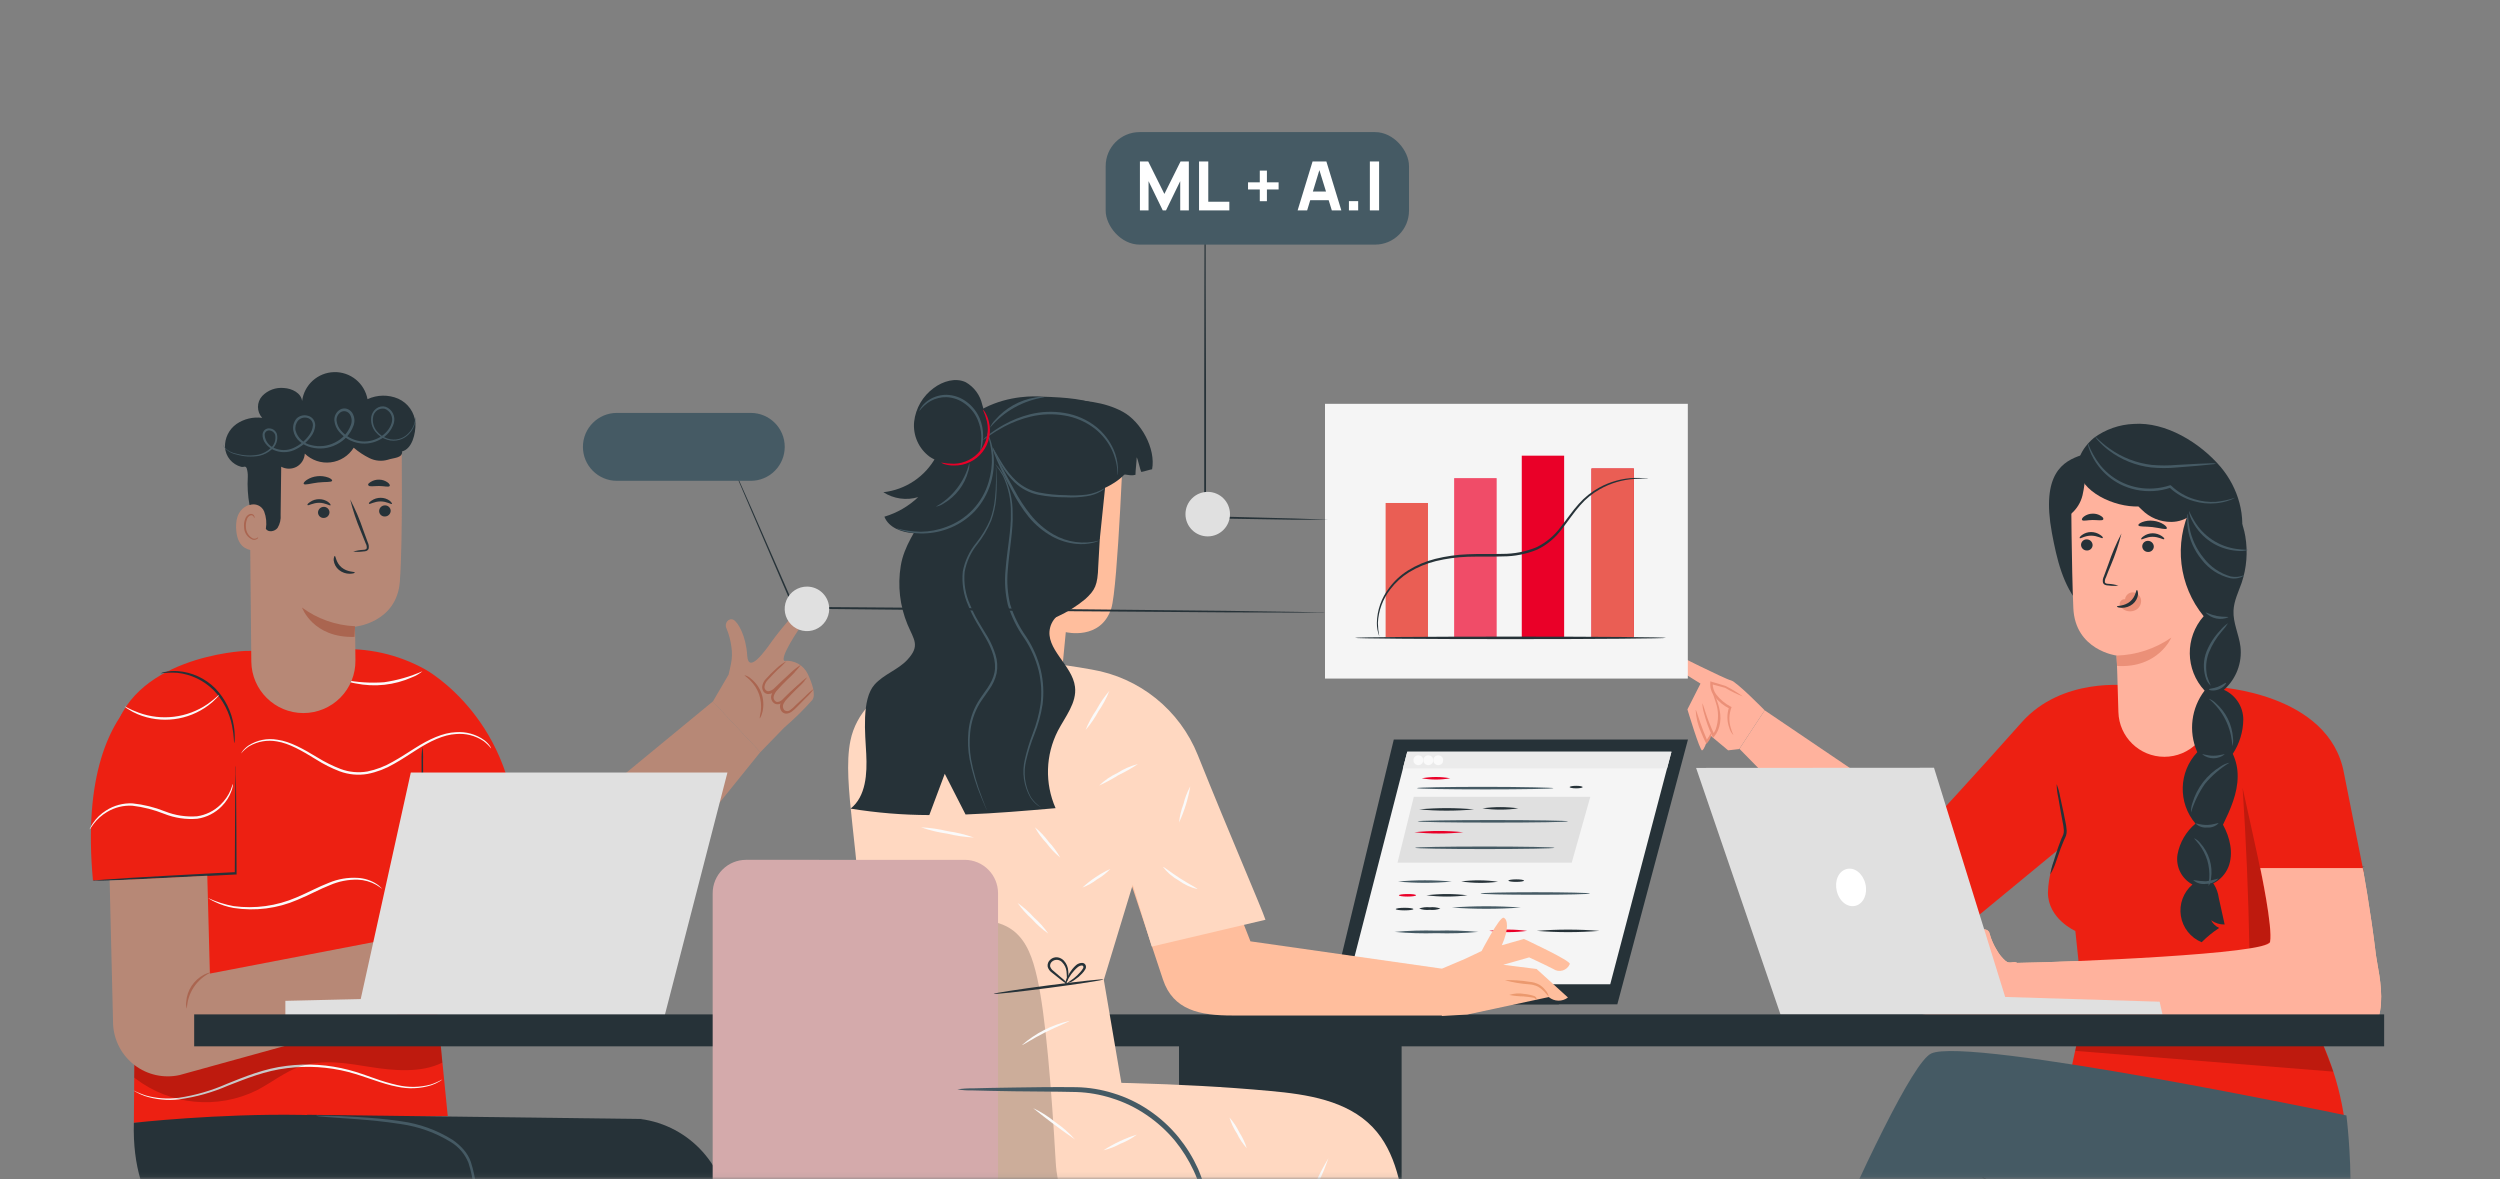 <svg xmlns="http://www.w3.org/2000/svg" xmlns:xlink="http://www.w3.org/1999/xlink" width="511" height="241" viewBox="0 0 511 241">
    <rect x="0" y="0" width="511" height="241" fill="#808080" stroke="none"/>
    <defs>
        <path id="l4yeduu2xa" d="M0 0.913H510V240.913H0z"/>
    </defs>
    <g fill="none" fill-rule="evenodd">
        <g>
            <g transform="translate(-629 -1271) translate(629.654 1271)">
                <mask id="fho80aigob" fill="#fff">
                    <use xlink:href="#l4yeduu2xa"/>
                </mask>
                <g mask="url(#fho80aigob)">
                    <g>
                        <g fill-rule="nonzero">
                            <path fill="#B78876" d="M153.26 72.75l-4.85 5-9.71-10.34 3.23-5.53c.17-.71.35-1.5.52-2.39.195-1.05.215-2.124.06-3.18-.161-1.316-.498-2.604-1-3.83-.56-1.07.44-2.28 1.41-1.79.97.49 2.59 3.4 2.81 7.31.22 3.91 3.74-1.07 5-2.86 1.26-1.79 5.61-7.13 6.47-7.15 1.26 0 1.53 1.34.18 3.1s-5 7.32-4.06 8c2.012-.217 3.94.867 4.8 2.7.83 1.76 1.74 4.25.88 5.33-1.789 2-3.706 3.88-5.74 5.63z" transform="translate(-78.654 26) translate(85 50)"/>
                            <path fill="#B78876" d="M138.7 67.38L103.83 96.09 117.83 115.65 148.41 77.73z" transform="translate(-78.654 26) translate(85 50)"/>
                            <path fill="#AA6550" d="M156.69 59.9c-.508.705-1.088 1.355-1.73 1.94l-2 2-1.18 1.16c-.436.517-1.065.831-1.74.87-.404-.007-.778-.212-1-.55-.187-.298-.275-.649-.25-1 .088-.613.376-1.179.82-1.61.628-.704 1.296-1.372 2-2 .628-.612 1.339-1.133 2.11-1.55-.583.643-1.204 1.25-1.86 1.82-.57.56-1.23 1.25-1.92 2-.357.358-.592.82-.67 1.32-.072.477.254.923.73 1 .528-.06 1.013-.317 1.36-.72l1.2-1.15 2.07-1.93c.629-.604 1.319-1.14 2.06-1.6z" transform="translate(-78.654 26) translate(85 50)"/>
                            <path fill="#AA6550" d="M158 62.42c-.485.687-1.045 1.317-1.67 1.88l-1.91 1.94c-.37.36-.72.74-1.17 1.13-.238.199-.504.36-.79.48-.336.14-.714.14-1.05 0-.638-.337-.948-1.079-.74-1.77.173-.554.487-1.053.91-1.45.63-.671 1.297-1.306 2-1.9.593-.588 1.267-1.09 2-1.49-.556.624-1.15 1.211-1.78 1.76-.55.54-1.2 1.19-1.87 2-.352.35-.615.779-.77 1.25-.142.45.05.937.46 1.17.4.19.91-.08 1.31-.41.4-.33.78-.73 1.15-1.08l2-1.85c.579-.62 1.222-1.177 1.92-1.66z" transform="translate(-78.654 26) translate(85 50)"/>
                            <path fill="#AA6550" d="M159.34 64.81c-.463.66-.996 1.266-1.59 1.81l-1.83 1.86c-.363.387-.761.738-1.19 1.05-.257.182-.557.295-.87.33-.369.039-.736-.09-1-.35-.45-.496-.56-1.212-.28-1.82.249-.495.588-.94 1-1.31.599-.638 1.233-1.243 1.9-1.81.593-.57 1.267-1.048 2-1.42-.53.603-1.1 1.168-1.71 1.69-.53.51-1.15 1.14-1.8 1.87-.343.34-.627.736-.84 1.17-.194.419-.123.912.18 1.26.348.289.852.289 1.2 0 .407-.294.782-.629 1.12-1l1.91-1.77c.542-.583 1.146-1.106 1.8-1.56zM148.27 70.84c.044-.492.124-.98.24-1.46.145-1.162.025-2.341-.35-3.45-.395-1.104-1.039-2.103-1.88-2.92-.65-.63-1.14-.93-1.1-1 .504.118.967.37 1.34.73.978.78 1.716 1.82 2.13 3 .415 1.186.491 2.463.22 3.69-.22.94-.54 1.44-.6 1.41z" transform="translate(-78.654 26) translate(85 50)"/>
                            <path fill="#ED2012" d="M79.32 99.87l5.2 52.24-64.16 1.39.35-42.05-4.64-36.26c3-17 26.82-18.13 26.82-18.13l18.67-.3c6.386-.46 12.767.955 18.36 4.07 0 0 19 10.32 18.77 36.52" transform="translate(-78.654 26) translate(85 50)"/>
                            <path fill="#ED2012" d="M21 66.36c-5.6 5.35-11 16.09-9 37.61l29.84-1.23L41 73.3c-.086-2.98-1.498-5.767-3.85-7.6-4.817-3.77-11.657-3.491-16.15.66z" transform="translate(-78.654 26) translate(85 50)"/>
                            <path fill="#FAFAFA" d="M83.4 144.63c-.16.154-.338.288-.53.4-.549.333-1.132.604-1.74.81-2.27.7-4.683.793-7 .27-2.94-.53-6.2-2-9.94-3-4.08-1.047-8.321-1.312-12.5-.78-4.47.52-8.45 2.17-12.09 3.58-3.188 1.39-6.554 2.332-10 2.8-2.355.279-4.743.047-7-.68-.6-.215-1.182-.48-1.74-.79-.201-.096-.39-.217-.56-.36 0 0 .8.45 2.37 1 2.227.64 4.563.814 6.86.51 3.407-.509 6.73-1.474 9.88-2.87 3.61-1.44 7.65-3.13 12.19-3.66 4.244-.537 8.552-.255 12.69.83 1.91.5 3.65 1.16 5.29 1.73 1.503.55 3.04 1.004 4.6 1.36 2.256.538 4.61.504 6.85-.1.822-.273 1.615-.625 2.37-1.05z" transform="translate(-78.654 26) translate(85 50)"/>
                            <g fill="#000" opacity=".2">
                                <path d="M.43 10.26l.26.2c7.148 5.437 16.756 6.362 24.81 2.39 3-1.55 5.69-3.77 8.9-4.87 4.55-1.55 9.53-.65 14.28.11S59.1 9.36 63.4 7.2L62.84.61.59 2.23" transform="translate(-78.654 26) translate(85 50) translate(20 134)"/>
                            </g>
                            <path fill="#263238" d="M123.93 152.72l-68.17-.86L70 183.91l39.1.3c2.633.019 4.788 2.1 4.9 4.73l4.2 98 26.37-2-2.67-112.22c-.254-10.19-7.892-18.678-18-20h.03z" transform="translate(-78.654 26) translate(85 50)"/>
                            <path fill="#263238" d="M59.15 186.53l2.9 101.25 32.7-2.33s-1.81-95.5-4.25-121.72c-1.68-17.94-70.14-10.23-70.14-10.23-1 35.73 38.79 33 38.79 33" transform="translate(-78.654 26) translate(85 50)"/>
                            <path fill="#455A64" d="M57.57 152.05c.192-.026.388-.026.58 0h1.67c1.45 0 3.54.11 6.13.26 2.59.15 5.67.37 9.07.88 3.735.506 7.318 1.805 10.51 3.81.833.567 1.589 1.24 2.25 2 .647.738 1.146 1.593 1.47 2.52.55 1.726.916 3.506 1.09 5.31.282 3.028.405 6.069.37 9.11v7.8c.022.193.022.387 0 .58-.055-.189-.085-.384-.09-.58 0-.38-.08-.94-.11-1.66-.08-1.45-.13-3.55-.18-6.14-.05-2.59-.1-5.67-.49-9.05-.18-1.762-.543-3.502-1.08-5.19-.694-1.751-1.936-3.232-3.54-4.22-3.132-1.939-6.633-3.205-10.28-3.72-3.37-.53-6.44-.8-9-1l-6.11-.43-1.67-.14c-.2-.031-.397-.078-.59-.14z" transform="translate(-78.654 26) translate(85 50)"/>
                            <path fill="#263238" d="M11.94 104c.173.022.347.022.52 0h1.49l5.48-.2c4.63-.2 11-.5 18.07-.86l3.62-.19h.24v-.24c0-6.18-.07-11.64-.09-15.65 0-1.91-.05-3.47-.07-4.63v-1.25c.017-.146.017-.294 0-.44-.044.142-.061.291-.05.44v1.25c0 1.16-.05 2.72-.08 4.63 0 4-.05 9.47-.08 15.65l.23-.25-3.61.18c-7.06.37-13.44.73-18.07 1l-5.47.37-1.48.12c-.22-.019-.44.005-.65.07zM25.79 61.64c1.154-.148 2.32-.185 3.48-.11 2.79.307 5.394 1.555 7.38 3.54 1.942 2.028 3.258 4.573 3.79 7.33.43 2.12.34 3.48.44 3.48.08-.31.114-.63.1-.95.02-.867-.043-1.735-.19-2.59-.447-2.871-1.766-5.535-3.78-7.63-2.06-2.07-4.798-3.327-7.71-3.54-.87-.06-1.746 0-2.6.18-.318.04-.627.139-.91.29zM79.35 76.69c-.15.932-.21 1.876-.18 2.82v6.89c0 2.69.11 4.85.15 6.74V92.75c0-1.89.09-4.2.15-6.75s0-4.89 0-6.59c.043-.908.002-1.819-.12-2.72z" transform="translate(-78.654 26) translate(85 50)"/>
                            <path fill="#B78876" d="M15.41 104l.71 29.42c.177 3.276 1.783 6.31 4.393 8.299 2.61 1.988 5.961 2.73 9.167 2.031l44.47-12.3L77.49 115l-41.59 8-.53-20-19.96 1z" transform="translate(-78.654 26) translate(85 50)"/>
                            <path fill="#AA6550" d="M31.2 130.17c-.175-.448-.224-.936-.14-1.41.084-1.156.462-2.272 1.1-3.24.64-.967 1.514-1.758 2.54-2.3.79-.4 1.33-.48 1.35-.42-2.863 1.361-4.732 4.202-4.85 7.37z" transform="translate(-78.654 26) translate(85 50)"/>
                            <path fill="#FAFAFA" d="M40.6 84.25v.35c-.062.34-.15.673-.26 1-.421 1.199-1.104 2.289-2 3.19-1.342 1.377-3.098 2.276-5 2.56-2.304.2-4.622-.143-6.77-1-2.084-.837-4.27-1.395-6.5-1.66-1.82-.109-3.63.338-5.19 1.28-1.061.626-1.992 1.451-2.74 2.43-.53.7-.75 1.14-.79 1.11-.04-.03 0-.12.12-.33.143-.315.313-.616.51-.9.707-1.056 1.63-1.95 2.71-2.62 1.605-1.034 3.493-1.541 5.4-1.45 2.278.237 4.513.79 6.64 1.64 2.077.822 4.312 1.164 6.54 1 1.8-.262 3.473-1.084 4.78-2.35.891-.85 1.602-1.87 2.09-3 .31-.78.41-1.26.46-1.25zM37.81 66c-.136.247-.311.47-.52.66-.52.56-1.092 1.07-1.71 1.52-4.146 3.105-9.622 3.796-14.41 1.82-.698-.29-1.368-.645-2-1.06-.25-.132-.474-.308-.66-.52.05-.08 1 .59 2.82 1.24 4.694 1.73 9.935 1.086 14.07-1.73 1.54-1.08 2.34-1.93 2.41-1.93zM93.4 77c-.456-.575-.984-1.09-1.57-1.53-1.666-1.113-3.665-1.618-5.66-1.43-2.53.14-5.32 1.48-8.14 3.3-1.42.89-2.89 1.9-4.51 2.8-1.666.979-3.485 1.672-5.38 2.05-1.924.332-3.902.145-5.73-.54-1.666-.64-3.263-1.444-4.77-2.4-2.87-1.77-5.53-3.31-8-3.7-1.968-.37-4.004-.015-5.73 1-.611.405-1.16.897-1.63 1.46 0 0 .08-.18.3-.49.347-.44.758-.824 1.22-1.14 1.748-1.123 3.855-1.544 5.9-1.18 2.61.35 5.35 1.91 8.22 3.65 1.492.92 3.065 1.7 4.7 2.33 1.75.652 3.64.828 5.48.51 1.834-.378 3.594-1.053 5.21-2 1.6-.88 3.06-1.88 4.51-2.77 2.85-1.81 5.73-3.16 8.37-3.26 2.065-.159 4.12.419 5.8 1.63.444.34.835.745 1.16 1.2.108.157.192.329.25.51zM79.35 61.2c-.629.52-1.338.936-2.1 1.23-3.63 1.62-7.676 2.06-11.57 1.26-.808-.125-1.592-.378-2.32-.75 2.68.54 5.423.712 8.15.51 2.703-.393 5.34-1.15 7.84-2.25zM71.11 105.7s-.4-.35-1.2-.83c-1.15-.649-2.44-1.012-3.76-1.06-1.958-.053-3.905.326-5.7 1.11-2.07.8-4.21 2-6.63 3-4.11 1.784-8.643 2.363-13.07 1.67-1.331-.238-2.624-.658-3.84-1.25-.344-.155-.679-.332-1-.53-.21-.13-.32-.2-.31-.22 1.649.757 3.385 1.304 5.17 1.63 4.356.577 8.786-.038 12.82-1.78 2.37-1 4.53-2.19 6.65-3 1.864-.78 3.883-1.122 5.9-1 1.375.076 2.705.51 3.86 1.26.308.202.593.436.85.7.15.18.27.29.26.3z" transform="translate(-78.654 26) translate(85 50)"/>
                            <path fill="#B78876" d="M55 69.75c2.843.003 5.569-1.132 7.57-3.152 2-2.02 3.11-4.755 3.08-7.598 0-3.7-.1-6.9-.1-6.9s8.55-.79 9.18-9.25c.63-8.46.36-28 .36-28-9.547-4.814-20.951-4.087-29.81 1.9l-1.31.89.4 41.6c.076 5.82 4.81 10.5 10.63 10.51z" transform="translate(-78.654 26) translate(85 50)"/>
                            <path fill="#AA6550" d="M65.57 52c-3.913-.165-7.688-1.495-10.84-3.82 0 0 2.23 6.26 10.73 6l.11-2.18z" transform="translate(-78.654 26) translate(85 50)"/>
                            <path fill="#B78876" d="M46.15 27c-.15-.05-5.35-.73-4.86 5.41.49 6.14 6.53 3.62 6.53 3.44 0-.18-1.67-8.85-1.67-8.85z" transform="translate(-78.654 26) translate(85 50)"/>
                            <path fill="#AA6550" d="M45.76 33.8s-.1.09-.27.19c-.248.125-.533.153-.8.08-.849-.45-1.391-1.32-1.42-2.28-.055-.527.006-1.06.18-1.56.086-.398.363-.727.74-.88.246-.092.523.01.65.24.1.16.07.29.1.3.03.01.13-.12.06-.37-.05-.145-.144-.271-.27-.36-.181-.114-.4-.153-.61-.11-.478.147-.853.522-1 1-.22.552-.3 1.15-.23 1.74.019 1.125.72 2.126 1.77 2.53.353.085.724-.004 1-.24.1-.08.12-.27.1-.28z" transform="translate(-78.654 26) translate(85 50)"/>
                            <path fill="#263238" d="M75.15 16.28c2.09-.51 2.84-3.64 2.77-5.79-.174-2.187-1.528-4.104-3.53-5-2.01-.858-4.289-.821-6.27.1-.61-3.276-3.512-5.622-6.843-5.53-3.331.093-6.1 2.595-6.527 5.9-.2-1.63-2.05-2.55-3.7-2.65-1.66-.172-3.307.433-4.46 1.64-1.147 1.265-1.147 3.195 0 4.46-1.849-.244-3.722.205-5.26 1.26-1.53 1.088-2.41 2.873-2.34 4.75.125 1.908 1.46 3.52 3.31 4 .62.13.78-.29 1.11.25.18.572.262 1.17.24 1.77-.118 1.94 0 3.888.35 5.8 1.192-.445 2.522.14 3 1.32.424 1.13.542 2.35.34 3.54.52.79 1.83.55 2.4-.2.488-.811.705-1.757.62-2.7l.12-9.8c.987.53 2.173.53 3.16 0 .973-.553 1.599-1.562 1.66-2.68 1.402 1.365 3.347 2.021 5.29 1.786 1.942-.235 3.674-1.336 4.71-2.996.979.844 2.06 1.56 3.22 2.13 1.167.579 2.51.697 3.76.33 1.22-.42 2.94-.32 2.92-1.62M72.86 28.37c.006.646-.505 1.178-1.15 1.2-.305.025-.607-.075-.836-.277-.23-.201-.369-.488-.384-.793-.006-.642.498-1.173 1.14-1.2.305-.022.607.079.837.28.231.2.373.485.393.79zM73.12 27c-.15.15-1.05-.51-2.33-.51s-2.21.64-2.35.49c-.14-.15.08-.35.49-.65.552-.383 1.208-.586 1.88-.58.665-.005 1.314.205 1.85.6.4.34.53.65.46.65zM60.35 28.67c.006.646-.505 1.178-1.15 1.2-.301.02-.598-.083-.824-.284-.225-.201-.36-.484-.376-.786-.011-.644.496-1.178 1.14-1.2.626-.029 1.162.445 1.21 1.07z" transform="translate(-78.654 26) translate(85 50)"/>
                            <path fill="#263238" d="M60.56 27.28c-.15.15-1.05-.51-2.33-.51s-2.21.64-2.35.48c-.14-.16.08-.34.49-.64.552-.383 1.208-.586 1.88-.58.665-.005 1.314.205 1.85.6.4.3.53.58.46.65zM65.19 36.75c.676-.208 1.374-.332 2.08-.37.33 0 .63-.1.69-.32.036-.348-.041-.699-.22-1-.3-.79-.63-1.62-1-2.49-.894-2.103-1.62-4.273-2.17-6.49 1.065 2.024 1.964 4.131 2.69 6.3.32.88.63 1.71.92 2.5.197.396.256.846.17 1.28-.097.234-.296.41-.54.48-.18.048-.364.074-.55.08-.686.095-1.381.105-2.07.03zM61.43 37.63c.21 0 .22 1.38 1.4 2.36s2.67.84 2.68 1c.01.16-.33.27-1 .29-.812.008-1.6-.268-2.23-.78-.608-.5-.996-1.217-1.08-2-.01-.5.14-.87.23-.87zM60.89 22.27c-.13.35-1.4.18-2.9.36s-2.71.59-2.91.28c-.09-.15.12-.47.61-.81.648-.424 1.39-.685 2.16-.76.764-.087 1.538.005 2.26.27.56.22.83.49.78.66zM72.65 23.34c-.23.29-1.11 0-2.17 0-1.06 0-1.95.19-2.16-.11-.21-.3.05-.44.44-.72.526-.331 1.14-.495 1.76-.47.623.009 1.228.212 1.73.58.37.28.5.58.4.72z" transform="translate(-78.654 26) translate(85 50)"/>
                            <path fill="#455A64" d="M38.48 14.5c.065.33.201.64.4.91.653.71 1.527 1.179 2.48 1.33 1.473.404 3.02.466 4.52.18.915-.217 1.757-.673 2.44-1.32.785-.676 1.138-1.727.92-2.74-.178-.493-.628-.837-1.15-.88-.248-.025-.495.053-.684.215-.19.163-.304.396-.316.645.06 1.233.845 2.313 2 2.75 1.224.536 2.616.536 3.84 0 1.304-.57 2.43-1.483 3.26-2.64.445-.578.712-1.273.77-2 .037-.696-.41-1.326-1.08-1.52-.688-.204-1.433-.007-1.93.51-.479.567-.677 1.32-.54 2.05.42 1.535 1.677 2.699 3.24 3 1.616.408 3.325.216 4.81-.54 1.497-.717 2.658-1.986 3.24-3.54.29-.713.227-1.52-.17-2.18-.367-.636-1.17-.87-1.82-.53-.625.38-.978 1.082-.91 1.81.09.745.407 1.443.91 2 .964 1.139 2.3 1.9 3.77 2.15 2.84.48 5.85-1.25 6.57-3.7.37-1.179-.232-2.444-1.38-2.9-.534-.117-1.094-.01-1.547.296-.453.306-.762.785-.853 1.324-.196 1.025.068 2.085.72 2.9.57.743 1.356 1.292 2.25 1.57 1.464.484 3.076.096 4.16-1 .705-.659 1.184-1.523 1.37-2.47.055-.331.092-.665.11-1 .056.331.056.669 0 1-.155.988-.625 1.9-1.34 2.6-.508.517-1.137.899-1.83 1.11-.83.26-1.72.26-2.55 0-.963-.288-1.814-.864-2.44-1.65-.72-.891-1.017-2.053-.81-3.18.137-.62.492-1.17 1-1.55.537-.42 1.244-.558 1.9-.37 1.365.512 2.1 1.994 1.68 3.39-.435 1.39-1.397 2.552-2.68 3.24-1.326.768-2.876 1.058-4.39.82-1.586-.26-3.028-1.076-4.07-2.3-.56-.639-.91-1.435-1-2.28-.088-.923.363-1.815 1.16-2.29.42-.247.925-.305 1.39-.16.451.148.839.444 1.1.84.495.788.584 1.765.24 2.63-.621 1.69-1.877 3.07-3.5 3.85-1.597.813-3.436 1.012-5.17.56-.851-.215-1.641-.622-2.31-1.19-.688-.572-1.152-1.37-1.31-2.25-.154-.884.096-1.79.68-2.47.634-.597 1.543-.8 2.37-.53.435.119.814.388 1.07.76.245.366.37.8.36 1.24-.069.812-.37 1.586-.87 2.23-.89 1.225-2.091 2.188-3.48 2.79-1.349.563-2.871.538-4.2-.07-.627-.294-1.176-.733-1.6-1.28-.434-.539-.651-1.22-.61-1.91.037-.357.209-.685.48-.92.282-.225.644-.322 1-.27.666.06 1.235.506 1.45 1.14.268 1.139-.117 2.333-1 3.1-.732.674-1.629 1.144-2.6 1.36-1.546.279-3.135.19-4.64-.26-.984-.185-1.875-.704-2.52-1.47-.148-.213-.25-.455-.3-.71-.032-.073-.053-.15-.06-.23z" transform="translate(-78.654 26) translate(85 50)"/>
                            <path fill="#E0E0E0" d="M51.33 131.44L128.9 131.44 141.69 81.9 76.97 81.9 66.73 128.21 51.33 128.57z" transform="translate(-78.654 26) translate(85 50)"/>
                        </g>
                        <g fill-rule="nonzero">
                            <path fill="#FFBE9D" d="M144.66 109.34c-1.17-9.67-2.72-17.91-2.72-17.91H121s2.6 12.26 2 15.11c-.5 2.47-41.11 4.12-51.69 4.28-.63-.47-1.55.32-2.36-.39-.725-.63-1.334-1.38-1.8-2.22-.633-1.02-1.121-2.125-1.45-3.28-.054-.457-.39-.83-.838-.934-.449-.103-.914.087-1.162.474-.42.91.06 3.93 2.07 6.84 2.01 2.91-3.26 1.4-5.19.89-1.93-.51-8-1.83-8.6-1.35-.92.71-.34 1.85 1.6 2.32 1.94.47 7.65 2.3 7.34 3.33-.31 1.03-10.1-1.75-10.1-1.75s-2-.94-2.4.24c-.72 2.13 9.9 4.28 10.91 4.46.71.13.41 1.26-.34 1.09-.75-.17-9.71-3-10.46-.83-.58 1.65 8.72 1.85 10.26 3.49 1.54 1.64-7-.88-7.53.72-.19.6 3.38.88 8.51 1.6 5.267.504 10.56.691 15.85.56 11.9.66 53.94 1.52 62.92.89 10.46-.74 6.52-14.31 6.12-17.63z" transform="translate(-78.654 26) translate(419 60)"/>
                            <path fill="#FFB29D" d="M19.7 59.19s-5.77-5.89-6.89-6.12C11.69 52.84.88 47.41.88 47.41c-.356.395-.525.924-.464 1.452.061.529.347 1.005.784 1.308 1.6 1.27 5.38 3.56 5.38 3.56L3.91 59s2.56 8.55 3 8.38c.44-.17.9-1.68.9-1.68L7 63l5.23 4.37 2.27-.26 5.2-7.92z" transform="translate(-78.654 26) translate(419 60)"/>
                            <path fill="#EB9078" d="M15.25 56.36c-1.26-.49-2.477-1.082-3.64-1.77l-2.85-.76.32-.22c-.045.866.225 1.718.76 2.4.791 1 1.782 1.825 2.91 2.42l.19.1-.07.19c-.467 1.286-.51 2.688-.12 4 .28 1 .59 1.49.54 1.52-.388-.4-.667-.892-.81-1.43-.513-1.363-.534-2.863-.06-4.24l.12.29c-1.22-.597-2.288-1.466-3.12-2.54-.611-.78-.91-1.76-.84-2.75v-.3l.29.08 2.83.85c1.237.628 2.424 1.35 3.55 2.16z" transform="translate(-78.654 26) translate(419 60)"/>
                            <path fill="#FFB29D" d="M5.59 59.09c.5 2.264 1.25 4.464 2.24 6.56.492-.609.835-1.325 1-2.09" transform="translate(-78.654 26) translate(419 60)"/>
                            <path fill="#EB9078" d="M8.85 63.56c.015.823-.285 1.621-.84 2.23l-.21.28-.17-.33c-.353-.685-.667-1.39-.94-2.11-.648-1.431-1.02-2.971-1.1-4.54.15 0 .66 2 1.58 4.35.3.78.6 1.5.87 2.11l-.38-.05c.45-.613.847-1.262 1.19-1.94z" transform="translate(-78.654 26) translate(419 60)"/>
                            <path fill="#EB9078" d="M9 55.16c.44.687.777 1.435 1 2.22.317.84.525 1.717.62 2.61.128 1.118-.03 2.25-.46 3.29-.192.442-.445.856-.75 1.23l-.26.3-.17-.36c-.708-1.506-1.27-3.077-1.68-4.69-.211-.646-.322-1.32-.33-2 .14 0 .77 2.91 2.47 6.44h-.43c.273-.334.498-.704.67-1.1.646-1.807.646-3.783 0-5.59-.28-.767-.506-1.552-.68-2.35z" transform="translate(-78.654 26) translate(419 60)"/>
                            <path fill="#FFB29D" d="M19.7 59.19L60.68 86.93 48.72 101.88 14.54 67.06z" transform="translate(-78.654 26) translate(419 60)"/>
                            <path fill="#263238" d="M142.4 91.1c-3.635.304-7.283.414-10.93.33-3.649.108-7.3.025-10.94-.25 7.283-.413 14.584-.44 21.87-.08z" transform="translate(-78.654 26) translate(419 60)"/>
                            <path fill="#ED2012" d="M142.11 92.16l-4-20.13c-3-16.47-26.05-17.61-26.05-17.61l-18.12-.29s-13.44-1.81-21.73 7.54c-8.58 9.68-19.12 21.11-19.12 21.11l8 20.25L80.16 87.3c-1.597 2.791-2.476 5.935-2.56 9.15 0 5.37 5.6 7.84 5.6 7.84l1.71 16.33L79.25 147l59.19-2.37c-.994-8.843-3.978-17.346-8.73-24.87l1.1-27.59 11.3-.01z" transform="translate(-78.654 26) translate(419 60)"/>
                            <path fill="#263238" d="M78.07 92.73c.156-.926.394-1.836.71-2.72.25-.83.56-1.82.94-2.91.19-.54.4-1.11.64-1.69.13-.32.3-.59.38-.85.089-.281.126-.576.11-.87-.05-.623-.143-1.24-.28-1.85-.12-.613-.23-1.203-.33-1.77-.19-1.08-.36-2.08-.52-3-.216-.918-.33-1.857-.34-2.8.342.878.59 1.79.74 2.72.2.91.41 1.91.65 3 .107.567.227 1.157.36 1.77.154.657.254 1.326.3 2 .017.359-.03.718-.14 1.06-.12.36-.29.63-.4.89-.25.57-.46 1.12-.67 1.66l-1 2.85c-.287.877-.673 1.72-1.15 2.51z" transform="translate(-78.654 26) translate(419 60)"/>
                            <g fill="#000" opacity=".2">
                                <path d="M.39.05c.74 11.23 1.17 21.57 1.39 32.81 1.5-.053 2.957-.51 4.22-1.32C6.58 26.74 3 12.15.39.05z" transform="translate(-78.654 26) translate(419 60) translate(117 75)"/>
                            </g>
                            <path fill="#455A64" d="M138.61 142s-77.38-16.21-84.88-12.66c-7.5 3.55-42 89-42 89l27.82 12 29.94-72.57s54.18 19.79 63.64 17.82c9.46-1.97 5.48-33.59 5.48-33.59z" transform="translate(-78.654 26) translate(419 60)"/>
                            <path fill="#455A64" d="M104 146.53c-1.19.39-45.95 18.79-49.11 24.71-3.16 5.92 4.6 104.14 4.6 104.14H85l-1.58-87.3 49.69-12.59L104 146.53z" transform="translate(-78.654 26) translate(419 60)"/>
                            <path fill="#263238" d="M133.35 175.69c-.246-.003-.49-.033-.73-.09l-2.08-.37c-1.81-.33-4.42-.85-7.63-1.53-6.43-1.36-15.27-3.41-24.91-6.17-4.82-1.4-9.37-2.85-13.48-4.26-4.11-1.41-7.77-2.82-10.79-4.12-1.52-.61-2.88-1.22-4.07-1.76-1.19-.54-2.21-1-3-1.43l-1.89-.95c-.228-.096-.443-.22-.64-.37.24.059.471.146.69.26l1.94.86c.83.38 1.86.83 3.06 1.33 1.2.5 2.56 1.09 4.09 1.68 3 1.24 6.72 2.56 10.81 4 4.09 1.44 8.66 2.82 13.47 4.21 9.62 2.76 18.44 4.87 24.84 6.33l7.58 1.71 2.06.47c.233.043.46.11.68.2z" transform="translate(-78.654 26) translate(419 60)"/>
                            <path fill="#000" d="M83.18 128.8L135.93 133.04 133.68 127.14 83.7 126.42z" opacity=".2" transform="translate(-78.654 26) translate(419 60)"/>
                            <path fill="#263238" d="M84.54 7c-3.87 1.25-8.36 3.82-6.13 15.93 1 5.33 2.22 10.76 5.79 14.83.46.699 1.234 1.125 2.07 1.14.577-.16 1.082-.513 1.43-1 4.06-4.42 7.52-9.65 8.62-15.55 1.1-5.9-.55-12.56-5.2-16.36" transform="translate(-78.654 26) translate(419 60)"/>
                            <path fill="#FFB29D" d="M92 59.54c-.13-5.57-.36-11.54-.36-11.54s-8.48-1.07-8.85-9.72c-.37-8.65-.45-23.81-.45-23.81L98.89 2.22l11.62 16 .29 41c.019 2.505-.963 4.914-2.728 6.692-1.765 1.778-4.167 2.778-6.672 2.778-5.095.002-9.264-4.056-9.4-9.15z" transform="translate(-78.654 26) translate(419 60)"/>
                            <path fill="#EB9078" d="M91.6 48c4.018-.108 7.918-1.387 11.22-3.68 0 0-2.64 6.3-11.08 5.8L91.6 48zM92.36 37.92c-.163-.327-.134-.716.074-1.016.208-.3.563-.462.926-.424.097-.816.798-1.426 1.62-1.41.816.063 1.489.666 1.64 1.47.118.804-.24 1.604-.92 2.05-.688.423-1.537.486-2.28.17-.596-.219-1.034-.735-1.15-1.36" transform="translate(-78.654 26) translate(419 60)"/>
                            <path fill="#263238" d="M84.36 25.33c-.006.644.506 1.174 1.15 1.19.305.025.607-.075.836-.277.23-.201.369-.488.384-.793 0-.64-.5-1.168-1.14-1.2-.307-.025-.612.076-.844.28-.231.203-.37.492-.386.8zM84.1 24c.15.16 1-.51 2.33-.51s2.21.65 2.35.49c.14-.16-.08-.35-.49-.65-.554-.378-1.21-.58-1.88-.58-.665 0-1.312.21-1.85.6-.4.29-.56.57-.46.65zM96.87 25.63c-.006.644.506 1.174 1.15 1.19.305.025.607-.075.836-.277.23-.201.369-.488.384-.793 0-.64-.5-1.168-1.14-1.2-.307-.022-.61.08-.84.283-.232.203-.372.49-.39.797zM96.66 24.23c.15.15 1.05-.51 2.32-.51 1.27 0 2.22.64 2.36.49.14-.15-.08-.35-.49-.65-.548-.365-1.192-.56-1.85-.56-.664.003-1.31.212-1.85.6-.43.28-.56.56-.49.63zM92 33.7c-.672-.21-1.367-.335-2.07-.37-.33 0-.64-.1-.69-.32-.036-.348.041-.699.22-1 .3-.79.62-1.62 1-2.48.893-2.106 1.619-4.28 2.17-6.5-1.064 2.028-1.963 4.138-2.69 6.31-.32.87-.63 1.7-.92 2.5-.205.393-.265.847-.17 1.28.097.232.297.406.54.47.179.052.364.08.55.08.682.102 1.375.112 2.06.03zM95.78 34.59c-.2 0-.21 1.37-1.39 2.36-1.18.99-2.67.83-2.68 1-.01.17.33.27 1 .29.812.008 1.6-.268 2.23-.78.608-.5.996-1.217 1.08-2-.02-.54-.14-.88-.24-.87zM96.09 21.38c.12.34 1.4.18 2.9.36s2.71.59 2.91.28c.08-.15-.13-.48-.61-.81-.649-.422-1.39-.683-2.16-.76-.767-.097-1.547-.005-2.27.27-.55.22-.86.49-.77.66zM84.57 20.29c.23.29 1.11 0 2.17 0 1.06 0 2 .19 2.16-.11.09-.15 0-.44-.45-.71-.518-.34-1.13-.509-1.75-.48-.623.009-1.228.212-1.73.58-.37.28-.5.58-.4.72z" transform="translate(-78.654 26) translate(419 60)"/>
                            <path fill="#263238" d="M102.79 20.68c1.534-.001 3.02-.53 4.21-1.5.77 2 .75 4.3 1.45 6.36.7 2.06 2.35 10.58 4.51 10.26 2-.3 3.38-8.89 3.89-10.82 1.39-5.36-.36-11.25-3.91-15.49-4.23-5-11.27-9.31-17.81-8.84C92.196.767 89.365 1.76 87 3.5c0 0-3.53 2.73-3.24 6.2.41 4.85 7.48 8 12.33 7.82l.7.67c1.584 1.603 3.747 2.5 6 2.49z" transform="translate(-78.654 26) translate(419 60)"/>
                            <path fill="#263238" d="M82.25 19.09c1.207-.991 2.057-2.35 2.42-3.87.347-1.513.534-3.058.56-4.61 0-.45-.05-1-.48-1.14-.43-.14-.77.32-1 .7-1.517 2.873-2.054 6.163-1.53 9.37.09-.09-.29.24-.2.15M113.57 55c2.5-2.215 3.763-5.511 3.38-8.83-.31-2.49-1.54-4.86-1.42-7.36.09-2 1-3.79 1.66-5.67 1.032-3.07 1.29-6.347.75-9.54-.43-2.52-1.45-5.09-3.53-6.58-2.08-1.49-5.35-1.45-6.88.59l-.74.23c-3.479 7.259-2.45 15.874 2.64 22.11-3.855 4.365-3.773 10.942.19 15.21-2.727 3.558-3.323 8.309-1.56 12.43l.07.15c-3.83 4.06-3.989 10.351-.37 14.6-1.925 1.618-3.226 3.856-3.68 6.33-.388 2.484.84 4.94 3.06 6.12-1.856 1.583-2.754 4.018-2.37 6.427.383 2.41 1.994 4.445 4.25 5.373 1.084-1.094 2.28-2.07 3.57-2.91-.702-.337-1.277-.891-1.64-1.58.804.584 1.777.89 2.77.87l-1.2-5.44c-.131-.994-.472-1.948-1-2.8-.041-.058-.088-.111-.14-.16 1.41-.71 2.516-1.907 3.11-3.37 1.08-2.79.33-6-1.11-8.63 1.52-3.13 3-6.42 3-9.9.016-1.586-.326-3.154-1-4.59 1.373-2.08 2.119-4.509 2.15-7-.008-2.63-1.558-5.01-3.96-6.08z" transform="translate(-78.654 26) translate(419 60)"/>
                            <path fill="#455A64" d="M112.47 82.28c-.605.621-1.457.937-2.32.86-.862.097-1.722-.192-2.35-.79.07-.14 1.06.3 2.34.27 1.28-.03 2.26-.48 2.33-.34zM114.72 69.89c-1.892 1.144-3.582 2.593-5 4.29-1.267 1.798-2.24 3.786-2.88 5.89-.025-.663.077-1.325.3-1.95.916-3.107 2.96-5.76 5.73-7.44.553-.392 1.184-.661 1.85-.79zM113.72 68.19c-1.335 1.072-3.235 1.072-4.57 0 .07-.14 1 .29 2.29.28 1.29-.01 2.21-.41 2.28-.28zM115.28 66.5c-.164-3.761-1.912-7.277-4.81-9.68.535.184 1.02.489 1.42.89 2.08 1.806 3.352 4.37 3.53 7.12.085.56.037 1.132-.14 1.67zM114 53.59c.12.07-.41.9-1.49 1.32-1.08.42-2 .18-2 0s.87-.15 1.81-.52c.94-.37 1.55-.9 1.68-.8zM110.89 54.17c-.548-.485-.932-1.128-1.1-1.84-.498-1.701-.417-3.52.23-5.17.656-1.61 1.613-3.079 2.82-4.33.45-.558.978-1.046 1.57-1.45-.37.607-.802 1.173-1.29 1.69-1.09 1.28-1.97 2.725-2.61 4.28-.605 1.55-.734 3.246-.37 4.87.21.664.461 1.316.75 1.95zM114.48 40.17c-1.6.681-3.454.303-4.66-.95.09-.12 1 .44 2.29.69 1.29.25 2.34.09 2.37.26zM118.48 26.42c-.747.212-1.53.266-2.3.16-3.824-.294-7.226-2.54-9-5.94-.408-.663-.667-1.407-.76-2.18.08 0 .36.81 1.08 2 1.875 3.164 5.102 5.289 8.75 5.76 1.35.19 2.23.11 2.23.2z" transform="translate(-78.654 26) translate(419 60)"/>
                            <path fill="#455A64" d="M117.71 31.56s-.19.23-.66.43c-.688.264-1.435.334-2.16.2-2.344-.552-4.423-1.903-5.88-3.82-1.515-1.844-2.497-4.068-2.84-6.43-.105-.708-.139-1.425-.1-2.14-.002-.265.038-.528.12-.78.1 0 0 1.12.34 2.86.439 2.26 1.432 4.377 2.89 6.16 1.39 1.823 3.329 3.151 5.53 3.79.926.19 1.888.097 2.76-.27zM115.86 15.73c-.31.2-.647.359-1 .47-.94.359-1.927.584-2.93.67-1.52.14-3.055-.01-4.52-.44-1.873-.509-3.591-1.474-5-2.81l.26.06c-1.14.391-2.327.624-3.53.69-2.35.14-4.696-.342-6.8-1.4-1.707-.876-3.2-2.119-4.37-3.64-.794-1.009-1.425-2.136-1.87-3.34-.123-.327-.226-.661-.31-1 0-.23-.07-.35 0-.36.608 1.604 1.454 3.108 2.51 4.46 2.634 3.253 6.684 5.024 10.86 4.75 1.154-.064 2.294-.282 3.39-.65h.15l.11.1c1.334 1.277 2.951 2.22 4.72 2.75 1.413.438 2.893.621 4.37.54 1.348-.131 2.677-.416 3.96-.85z" transform="translate(-78.654 26) translate(419 60)"/>
                            <path fill="#455A64" d="M112 8.76c-.324.103-.66.16-1 .17-.67.08-1.64.17-2.84.28l-4.21.34c-1.736.166-3.484.166-5.22 0-3.179-.365-6.2-1.585-8.74-3.53-.76-.582-1.466-1.232-2.11-1.94-.249-.249-.46-.532-.63-.84.07-.07 1 1.1 3 2.49 2.537 1.804 5.488 2.939 8.58 3.3 1.704.145 3.416.145 5.12 0l4.23-.23c1.2-.06 2.18-.1 2.85-.11.325-.015.65.009.97.07zM112.45 93.57c-.64.722-1.567 1.121-2.53 1.09-.953.156-1.925-.132-2.64-.78.863.149 1.735.236 2.61.26.865-.132 1.72-.322 2.56-.57z" transform="translate(-78.654 26) translate(419 60)"/>
                            <path fill="#455A64" d="M110.44 95.1c.005-.526.052-1.051.14-1.57.079-1.241-.06-2.487-.41-3.68-.373-1.186-.948-2.3-1.7-3.29-.59-.76-1-1.16-1-1.23.499.224.935.568 1.27 1 .877.973 1.53 2.127 1.91 3.38.386 1.255.482 2.582.28 3.88-.038.536-.206 1.054-.49 1.51z" transform="translate(-78.654 26) translate(419 60)"/>
                            <path fill="#FFB29D" d="M144.66 109.34c-1.17-9.67-2.72-17.91-2.72-17.91H121s2.6 12.26 2 15.11c-.5 2.47-41.11 4.12-51.69 4.28-.63-.47-1.55.32-2.36-.39-.725-.63-1.334-1.38-1.8-2.22-.633-1.02-1.121-2.125-1.45-3.28-.054-.457-.39-.83-.838-.934-.449-.103-.914.087-1.162.474-.42.91.06 3.93 2.07 6.84 2.01 2.91-3.26 1.4-5.19.89-1.93-.51-8-1.83-8.6-1.35-.92.71-.34 1.85 1.6 2.32 1.94.47 7.65 2.3 7.34 3.33-.31 1.03-10.1-1.75-10.1-1.75s-2-.94-2.4.24c-.72 2.13 9.9 4.28 10.91 4.46.71.13.41 1.26-.34 1.09-.75-.17-9.71-3-10.46-.83-.58 1.65 8.72 1.85 10.26 3.49 1.54 1.64-7-.88-7.53.72-.19.6 3.38.88 8.51 1.6 5.267.504 10.56.691 15.85.56 11.9.66 53.94 1.52 62.92.89 10.46-.74 6.52-14.31 6.12-17.63z" transform="translate(-78.654 26) translate(419 60)"/>
                            <path fill="#E0E0E0" d="M5.68 70.96L22.93 121.35 101.01 121.35 100.43 118.75 68.86 117.78 54.31 70.93z" transform="translate(-78.654 26) translate(419 60)"/>
                            <path fill="#FFF" d="M40.28 94.63c.52 2.06-.37 4.08-2 4.51-1.63.43-3.33-.89-3.84-3-.51-2.11.36-4.08 2-4.51 1.64-.43 3.33.93 3.84 3z" transform="translate(-78.654 26) translate(419 60)"/>
                        </g>
                        <g>
                            <path fill="#263238" fill-rule="nonzero" d="M0.69 0.34L0.69 6.87 201.99 6.87 201.99 154.11 247.49 154.11 247.49 6.87 448.32 6.87 448.32 0.34z" transform="translate(-78.654 26) translate(117 181)"/>
                        </g>
                        <g fill-rule="nonzero" transform="translate(-78.654 26) translate(223 51)">
                            <path fill="#FFD8C1" d="M57.94 144c18.93.12 37.88.25 56.73 2 7.52.68 15.65 1.93 20.88 7.37 4.9 5.1 6 12.63 6.94 19.64l8.26 64.13c-26.177 2.669-52.594 1.831-78.55-2.49.193-15.893.377-31.783.55-47.67l.42-7.46L44 177.57 57.94 144z"/>
                            <path fill="#FAFAFA" d="M122.29 168.81c1.09-3.16 2.512-6.198 4.24-9.06-1.102 3.156-2.522 6.192-4.24 9.06z"/>
                            <path fill="#263238" d="M96.63 124.54H173.64V128.29H96.63z" transform="rotate(180 135.135 126.415)"/>
                            <path fill="#263238" d="M185.58 128.29L200.02 74.16 139.89 74.16 126.81 128.29z"/>
                            <path fill="#F5F5F5" d="M130.41 124.19L184.13 124.19 196.64 76.66 142.64 76.66z"/>
                            <path fill="#E0E0E0" d="M143.98 85.87L140.65 99.33 176.26 99.33 180.06 85.87z"/>
                            <path fill="#455A64" d="M172.55 84.09c0 .15-6.25.26-13.95.26-7.7 0-14-.11-14-.26 0-.15 6.25-.26 14-.26s13.95.17 13.95.26z"/>
                            <path fill="#263238" d="M156.32 88.44c-3.742.347-7.508.347-11.25 0 3.742-.347 7.508-.347 11.25 0zM165.34 88.23c-2.431.346-4.899.346-7.33 0 2.431-.346 4.899-.346 7.33 0z"/>
                            <path fill="#455A64" d="M175.52 90.88c0 .15-6.89.26-15.38.26-8.49 0-15.39-.11-15.39-.26 0-.15 6.89-.26 15.39-.26s15.38.12 15.38.26z"/>
                            <path fill="#EA0028" d="M154.09 93.11c-3.324.348-6.676.348-10 0 3.324-.348 6.676-.348 10 0z"/>
                            <path fill="#455A64" d="M172.76 96.29c0 .15-6.39.26-14.27.26s-14.27-.11-14.27-.26c0-.15 6.39-.26 14.27-.26s14.27.12 14.27.26zM151.75 103.19c-3.659.345-7.341.345-11 0 3.659-.345 7.341-.345 11 0z"/>
                            <path fill="#263238" d="M161.2 103.23c-2.504.327-5.041.306-7.54-.06 2.504-.327 5.041-.306 7.54.06zM166.5 103c0 .14-.71.26-1.59.26-.88 0-1.59-.12-1.59-.26s.71-.26 1.59-.26c.88 0 1.59.1 1.59.26z"/>
                            <path fill="#EA0028" d="M144.43 106c0 .14-.78.26-1.75.26s-1.75-.12-1.75-.26.78-.26 1.75-.26 1.75.07 1.75.26z"/>
                            <path fill="#263238" d="M154.94 106c-2.786.346-5.604.346-8.39 0 2.786-.346 5.604-.346 8.39 0z"/>
                            <path fill="#455A64" d="M180 105.63c0 .15-5 .26-11.2.26-6.2 0-11.19-.11-11.19-.26 0-.15 5-.26 11.19-.26 6.19 0 11.2.12 11.2.26z"/>
                            <path fill="#263238" d="M143.9 108.82c0 .14-.81.26-1.8.26s-1.81-.12-1.81-.26.81-.27 1.81-.27 1.8.12 1.8.27zM149.42 108.71c-.697.251-1.443.34-2.18.26-.734.081-1.476-.008-2.17-.26.694-.252 1.436-.341 2.17-.26.737-.08 1.483.009 2.18.26z"/>
                            <path fill="#455A64" d="M165.87 108.5c-4.7.347-9.42.347-14.12 0 4.7-.347 9.42-.347 14.12 0zM157.16 113.48c-2.839.264-5.69.35-8.54.26-2.85.09-5.701.004-8.54-.26 2.839-.258 5.69-.344 8.54-.26 2.85-.084 5.701.002 8.54.26z"/>
                            <path fill="#EA0028" d="M167.14 113.27c-2.572.347-5.178.347-7.75 0 2.572-.347 5.178-.347 7.75 0z"/>
                            <path fill="#263238" d="M181.94 113.27c-4.273.347-8.567.347-12.84 0 4.273-.347 8.567-.347 12.84 0zM178.49 83.88c0 .14-.59.26-1.32.26-.73 0-1.33-.12-1.33-.26s.59-.26 1.33-.26c.74 0 1.32.12 1.32.26z"/>
                            <path fill="#EA0028" d="M151.43 82.08c-1.928.347-3.902.347-5.83 0 1.928-.347 3.902-.347 5.83 0z"/>
                            <path fill="#EBEBEB" d="M195.74 80.08L141.74 80.08 142.65 76.66 196.65 76.66z"/>
                            <circle cx="144.91" cy="78.39" r="1" fill="#FAFAFA"/>
                            <circle cx="146.95" cy="78.39" r="1" fill="#FAFAFA"/>
                            <circle cx="148.98" cy="78.39" r="1" fill="#FAFAFA"/>
                            <path fill="#FFBE9D" d="M85 100l7.71 23.22c2.08 6.27 7.56 7.35 14.17 7.35h42.89V121l-39.18-5.59-9.39-23.91L85 100z"/>
                            <path fill="#FFBE9D" d="M154.44 119l3.4-1.61s3.67-7.09 4.51-6.8c.84.29 1.09 2.37-.38 5.62l4.52-1.29s9.8 4.53 9.37 5.14c-.26.631-.792 1.11-1.446 1.305-.655.194-1.362.082-1.924-.305-2.14-1.09-4.93-2.37-4.93-2.37l-5.29 1.51 6.81.86 6.41 5.83c-1.166.894-2.796.856-3.92-.09l-16.64 3.57-5.21.3V121l4.72-2z"/>
                            <path fill="#EB996E" d="M171.57 126.71c-.07 0-.38-.45-1-1.1-.353-.373-.761-.69-1.21-.94-.564-.27-1.175-.43-1.8-.47-1.69-.115-3.366-.4-5-.85 1.693-.058 3.388.052 5.06.33.7.05 1.381.248 2 .58.481.29.905.667 1.25 1.11.348.377.59.84.7 1.34zM169 127.37c-.06 0-.12-.34-.58-.44-.46-.1-1.24-.18-2-.26-.984-.01-1.965-.11-2.93-.3.966-.324 1.997-.4 3-.22.711.062 1.412.206 2.09.43.242.089.43.284.51.53-.03.18-.09.27-.09.26z"/>
                            <path fill="#FFBE9D" d="M53.87 14.58l-2.33 47.17 20.2 1.91 1.11-11.45s7.13 1.76 9.29-4.83c1.38-4.22 2.61-37.19 2.61-37.19l-30.88 4.39z"/>
                            <path fill="#263238" d="M86.5 15.7c.55 4.41-5.62 7-5.62 7L79.8 33.14c-.965-.069-1.935-.069-2.9 0 .52-4.9-5.79-3.94-6.43-.6-.64 3.34 3 5.36 3 5.36-2.53 3.88-3.55 5.92-7.13 9.55-3.88 3.93-6 4.25-10 4.13l-4.41-.2s-1.57-3.77-2.72-12.67c-.56-4.29-3.9-9.9-2.95-16.87C49 2 68 4.08 68 4.08c9.83.28 17.2 1.37 18.5 11.62z"/>
                            <path fill="#263238" d="M72 4.66c4.29.11 8.72.44 12.49 2.5 3.77 2.06 6.78 7.55 6 11.76-.71.13-1.49.42-2.2.55-.29-.53-.65-2.49-.95-3 0 .85-.26 2.74-.25 3.58-1.25.35-2.23-.35-3.49 0-.56-3.21-1.688-6.295-3.33-9.11"/>
                            <path fill="#FFD8C1" d="M86.53 103.84l3.89 12.64 23.24-5.48c-.76-2.34-7.2-17.12-13.83-33.66-3.685-9.218-11.91-15.847-21.7-17.49-6.618-1.213-13.323-1.882-20.05-2-11.73.13-26.94 5.06-29.26 16.57-1.78 8.78 2.17 23.13 2.17 42L28.21 156l58.32 2-5.91-34.72 5.91-19.44z"/>
                            <g fill="#000" opacity=".2">
                                <path d="M.74.71c7.32 1.49 14.84 0 22.3-.46 4.52-.27 9.54-.76 13.11 2 2.84 2.21 4 5.91 4.8 9.41 1.78 7.58 3 23.26 3.84 37.89.56 9.868 6.364 18.68 15.21 23.09 2.33 1.16 8.48 1.2 8.52 2l-59.8 2.45L.74.71z" transform="translate(26 111)"/>
                            </g>
                            <path fill="#D4AAAB" d="M.67 105.58v64.51c0 4.065 1.615 7.963 4.49 10.836 2.876 2.874 6.775 4.487 10.84 4.484h43v-79.83c0-3.772-3.058-6.83-6.83-6.83H7.5c-3.772 0-6.83 3.058-6.83 6.83z"/>
                            <path fill="#455A64" d="M104 186c-.305-1.006-.522-2.037-.65-3.08-.35-2-.82-4.87-1.37-8.43-.55-3.56-.98-7.89-2.98-12.17-1.032-2.22-2.335-4.302-3.88-6.2-1.687-2.018-3.65-3.789-5.83-5.26-2.173-1.48-4.556-2.627-7.07-3.4-2.337-.748-4.767-1.169-7.22-1.25-4.73-.11-9-.09-12.65-.15-3.65-.06-6.53-.11-8.54-.18-1.051.03-2.102-.04-3.14-.21 1.039-.157 2.09-.228 3.14-.21 2-.06 4.93-.12 8.54-.17 3.61-.05 7.89-.13 12.69-.07 2.542.055 5.064.47 7.49 1.23 2.619.79 5.101 1.977 7.36 3.52 2.255 1.526 4.276 3.372 6 5.48 1.604 1.977 2.948 4.152 4 6.47.24.56.44 1.12.65 1.67.11.28.21.55.31.83l.24.83c.15.56.3 1.1.45 1.64.15.54.2 1.08.29 1.61.37 2.12.56 4.07.81 5.86.46 3.58.82 6.48 1 8.48.214 1.04.334 2.098.36 3.16z"/>
                            <path fill="#263238" d="M52.7 51.42c3.98.221 7.972.094 11.93-.38 4.486-.758 8.693-2.682 12.2-5.58 2-1.85 2.53-2.82 2.65-6.7l.32-5.65-5.68-15.52-14.52-1.2-13.45 6.15-1.22 20.35c-.145 2.173.602 4.31 2.068 5.92 1.466 1.61 3.525 2.552 5.702 2.61z"/>
                            <path fill="#263238" d="M78.35 41.1c0 2.31-2.09 4-4 5.29-1.91 1.29-4.13 2.62-4.7 4.87-1.12 4.36 4.55 7.66 5.08 12.13.4 3.26-2 6.1-3.51 9-2.516 4.931-2.685 10.731-.46 15.8-6.11.53-12.26 1.06-18.4 1.29l-4.25-8.32-3.16 8.44c-5.39-.014-10.77-.456-16.09-1.32 3.16-2.5 3.4-7.15 3.2-11.17-.2-4.02-1-11.16 1.7-14.18 1.85-2.08 4.74-3 6.64-5 2.75-2.94 1.44-4.1.09-7.3-1.56-3.775-2.037-7.91-1.38-11.94.63-4 3.12-7.39 5.13-10.9 2.01-3.51 2.12-6 3.23-10.86"/>
                            <path fill="#263238" d="M46.31 16.39c-2.188 4.019-6.202 6.715-10.75 7.22 2.112 1.36 4.715 1.726 7.12 1-1.953 1.863-4.322 3.234-6.91 4 .87 2.24 3.53 3.2 5.92 3.37 4.295.277 8.529-1.125 11.81-3.91 4.406-4.24 5.826-10.715 3.6-16.41"/>
                            <path fill="#263238" d="M50.64 15.41c2.2-.03 4.17-1.373 5-3.41.784-2.027.827-4.265.12-6.32-.428-1.92-1.644-3.571-3.35-4.55-2.11-1-4.69-.21-6.56 1.19-2.238 1.632-3.689 4.128-4 6.88-.277 2.78.931 5.501 3.18 7.16 2.323 1.589 5.397 1.532 7.66-.14"/>
                            <path fill="#455A64" d="M38.28 31c1.603.427 3.252.659 4.91.69 1.795-.02 3.573-.358 5.25-1 4.187-1.5 7.4-4.919 8.64-9.19.522-1.716.742-3.509.65-5.3-.13-1.655-.466-3.288-1-4.86 0 0 .08.1.18.31.151.299.285.606.4.92.43 1.16.695 2.376.79 3.61.15 1.839-.04 3.69-.56 5.46-.635 2.178-1.765 4.18-3.3 5.85-1.57 1.64-3.5 2.89-5.64 3.65-1.734.627-3.567.932-5.41.9-1.236-.02-2.465-.208-3.65-.56-.34-.092-.674-.206-1-.34-.093-.034-.18-.08-.26-.14z"/>
                            <path fill="#455A64" d="M46.29 26.56c3.41-1.91 5.883-5.14 6.84-8.93.057.586-.018 1.177-.22 1.73-.746 2.75-2.541 5.099-5 6.54-.486.335-1.039.56-1.62.66zM42.89 7.05c.077-.283.21-.548.39-.78.466-.66 1.066-1.216 1.76-1.63 1.039-.623 2.229-.948 3.44-.94 1.491.04 2.932.547 4.12 1.45 1.188.883 2.114 2.072 2.68 3.44.446 1.11.674 2.294.67 3.49.003.796-.094 1.589-.29 2.36-.05.289-.152.567-.3.82.145-1.05.219-2.11.22-3.17-.049-1.14-.303-2.26-.75-3.31-.543-1.279-1.42-2.387-2.54-3.21-1.098-.841-2.428-1.326-3.81-1.39-1.133-.026-2.253.242-3.25.78-.914.53-1.71 1.242-2.34 2.09zM57.86 14.4c.08 0 .77 1.37 2.1 3.5.768 1.245 1.696 2.385 2.76 3.39 1.312 1.203 2.926 2.025 4.67 2.38 1.763.344 3.554.524 5.35.54 1.464.1 2.933.063 4.39-.11 1.335-.197 2.615-.667 3.76-1.38-.239.282-.527.52-.85.7-.88.506-1.847.845-2.85 1-1.475.232-2.97.31-4.46.23-1.832.007-3.66-.163-5.46-.51-1.832-.374-3.523-1.254-4.88-2.54-1.075-1.046-1.997-2.237-2.74-3.54-.64-1.1-1.09-2-1.39-2.67-.174-.312-.308-.645-.4-.99z"/>
                            <path fill="#455A64" d="M57.86 14.4c.21.366.394.747.55 1.14.33.73.83 1.79 1.49 3.07.66 1.28 1.47 2.81 2.4 4.47.954 1.825 2.082 3.553 3.37 5.16 1.293 1.606 2.869 2.961 4.65 4 2.817 1.627 6.162 2.08 9.31 1.26 0 0-.1.07-.3.15-.29.117-.587.214-.89.29-1.129.271-2.295.35-3.45.23-1.722-.168-3.392-.681-4.91-1.51-1.839-1.022-3.47-2.379-4.81-4-1.311-1.633-2.448-3.4-3.39-5.27-.91-1.68-1.7-3.22-2.31-4.53-.61-1.31-1.07-2.4-1.35-3.17-.18-.411-.3-.845-.36-1.29zM55.84 13c.31-.376.667-.712 1.06-1 1.02-.802 2.1-1.524 3.23-2.16 1.691-.95 3.5-1.673 5.38-2.15 2.316-.58 4.726-.675 7.08-.28 2.371.38 4.606 1.36 6.49 2.85 1.52 1.237 2.728 2.812 3.53 4.6.532 1.2.837 2.489.9 3.8.024.356.024.714 0 1.07 0 .24-.05.36-.07.36-.028-1.75-.416-3.476-1.14-5.07-.815-1.706-2.009-3.204-3.49-4.38-1.83-1.417-3.985-2.352-6.27-2.72-2.29-.382-4.633-.3-6.89.24-1.845.448-3.628 1.12-5.31 2-1.137.599-2.235 1.267-3.29 2-.382.309-.787.59-1.21.84zM68.54 4.19c-4.37.648-8.354 2.87-11.2 6.25.253-.606.624-1.157 1.09-1.62 1.045-1.204 2.29-2.22 3.68-3 1.387-.78 2.9-1.311 4.47-1.57.643-.147 1.309-.168 1.96-.06z"/>
                            <path fill="#EA0028" d="M47.37 17.55c.864.158 1.741.238 2.62.24 2.119-.052 4.103-1.048 5.41-2.717 1.306-1.668 1.798-3.834 1.34-5.903-.21-.855-.498-1.688-.86-2.49.185.163.34.355.46.57.347.57.603 1.191.76 1.84.586 2.188.107 4.525-1.291 6.307-1.399 1.782-3.554 2.802-5.819 2.753-.678.013-1.354-.085-2-.29-.223-.066-.433-.171-.62-.31z"/>
                            <path fill="#455A64" d="M56.74 88.62c-.135-.219-.25-.45-.34-.69-.2-.46-.49-1.14-.85-2-1.047-2.486-1.838-5.073-2.36-7.72-.34-1.843-.425-3.724-.25-5.59.181-2.164.848-4.259 1.95-6.13 1.16-1.94 2.91-3.68 3.38-6 .47-2.32-.5-4.8-1.75-7-.62-1.13-1.31-2.2-1.95-3.31-.626-1.088-1.177-2.217-1.65-3.38-.98-2.195-1.367-4.609-1.12-7 .408-2.138 1.347-4.14 2.73-5.82 1.15-1.438 2.105-3.021 2.84-4.71.52-1.421.856-2.903 1-4.41.129-1.142.199-2.29.21-3.44v-2.19c-.026-.253-.026-.507 0-.76.047.25.07.505.07.76 0 .5.07 1.24.08 2.19.024 1.158-.017 2.316-.12 3.47-.13 1.545-.467 3.065-1 4.52-.72 1.727-1.673 3.349-2.83 4.82-1.322 1.63-2.216 3.566-2.6 5.63-.227 2.312.156 4.642 1.11 6.76.468 1.139 1.013 2.245 1.63 3.31.62 1.09 1.32 2.17 2 3.31.652 1.128 1.175 2.325 1.56 3.57.39 1.228.469 2.534.23 3.8-.276 1.207-.793 2.347-1.52 3.35-.66 1-1.37 1.89-1.95 2.83-1.074 1.806-1.733 3.828-1.93 5.92-.185 1.83-.125 3.676.18 5.49.492 2.632 1.226 5.212 2.19 7.71.32.85.57 1.54.76 2 .116.23.217.467.3.71z"/>
                            <path fill="#263238" d="M49 31.08c-.093.197-.21.382-.35.55l-1.07 1.53c-1.334 1.842-2.404 3.862-3.18 6-.502 1.476-.732 3.031-.68 4.59.042.86.197 1.71.46 2.53.305.866.686 1.702 1.14 2.5.88 1.66 2.09 3.44 2.19 5.66.024 1.108-.249 2.203-.79 3.17-.538.977-1.21 1.872-2 2.66-1.62 1.403-3.152 2.902-4.59 4.49-1.182 1.573-1.846 3.474-1.9 5.44-.058 1.798.065 3.597.37 5.37.258 1.566.425 3.145.5 4.73.173 2.33-.409 4.656-1.66 6.63-.355.521-.787.986-1.28 1.38-.126.104-.26.197-.4.28-.09.06-.14.09-.15.08.639-.534 1.198-1.157 1.66-1.85 1.153-1.961 1.664-4.234 1.46-6.5-.097-1.57-.284-3.132-.56-4.68-.323-1.801-.464-3.63-.42-5.46.05-2.072.75-4.077 2-5.73 1.44-1.608 2.98-3.124 4.61-4.54 1.51-1.53 2.75-3.43 2.67-5.46-.08-2.03-1.21-3.76-2.1-5.44-.464-.826-.852-1.693-1.16-2.59-.269-.86-.42-1.75-.45-2.65-.073-1.618.158-3.236.68-4.77.814-2.158 1.95-4.181 3.37-6 .48-.65.87-1.14 1.15-1.47.146-.164.307-.314.48-.45z"/>
                            <path fill="#455A64" d="M67.75 88s-.06 0-.17-.08c-.165-.091-.326-.191-.48-.3-.588-.44-1.092-.983-1.49-1.6-1.367-2.354-1.771-5.145-1.13-7.79.403-1.797.938-3.562 1.6-5.28.76-1.933 1.3-3.946 1.61-6 .28-2.281.15-4.594-.38-6.83-.598-2.402-1.613-4.68-3-6.73-1.458-2.062-2.576-4.344-3.31-6.76-.537-2.292-.699-4.656-.48-7 .34-4.46 1.2-8.38 1.1-11.73.059-2.642-.5-5.261-1.63-7.65-.476-.839-1.014-1.641-1.61-2.4.726.66 1.332 1.442 1.79 2.31 1.223 2.395 1.844 5.051 1.81 7.74.15 3.39-.67 7.36-1 11.76-.202 2.292-.037 4.6.49 6.84.732 2.366 1.835 4.601 3.27 6.62 1.393 2.101 2.409 4.43 3 6.88.533 2.294.655 4.664.36 7-.328 2.097-.892 4.15-1.68 6.12-.672 1.692-1.224 3.43-1.65 5.2-.654 2.565-.319 5.282.94 7.61.539.816 1.232 1.52 2.04 2.07z"/>
                            <path fill="#263238" d="M58.12 126.14c0-.14 5-.92 11.18-1.73 6.18-.81 11.23-1.35 11.24-1.21.01.14-5 .92-11.17 1.73-6.17.81-11.23 1.35-11.25 1.21z"/>
                            <path fill="#263238" d="M73.39 124.29c-.606-.313-1.173-.695-1.69-1.14L70 121.8c-.404-.282-.703-.69-.85-1.16-.106-.563.105-1.139.55-1.5.406-.37.956-.538 1.5-.46.482.086.923.324 1.26.68.54.582.856 1.337.89 2.13.085.692.007 1.394-.23 2.05-.09 0 0-.8-.13-2-.076-.69-.383-1.335-.87-1.83-.529-.619-1.458-.695-2.08-.17-.298.24-.447.621-.39 1 .117.364.348.68.66.9l1.67 1.43c.53.41 1.003.888 1.41 1.42z"/>
                            <path fill="#263238" d="M72.72 124.34c.014-.587.176-1.162.47-1.67.265-.573.601-1.11 1-1.6.24-.295.504-.57.79-.82.358-.298.815-.451 1.28-.43.299.024.556.22.66.5.088.25.066.527-.06.76-.192.339-.427.652-.7.93-.43.469-.917.882-1.45 1.23-.46.365-1.002.613-1.58.72 0-.08.55-.37 1.36-1 .476-.373.915-.792 1.31-1.25.232-.248.434-.523.6-.82.13-.28 0-.51-.2-.54-.64-.05-1.2.57-1.65 1.05-.409.446-.768.936-1.07 1.46-.48.87-.68 1.5-.76 1.48z"/>
                            <path fill="#FAFAFA" d="M109.84 157.7c-.81-.897-1.483-1.908-2-3-.666-1.015-1.185-2.12-1.54-3.28.81.897 1.483 1.908 2 3 .661 1.018 1.18 2.121 1.54 3.28zM87.38 154.91c-1.011.76-2.121 1.38-3.3 1.84-1.11.611-2.298 1.072-3.53 1.37 2.12-1.376 4.418-2.456 6.83-3.21zM74.73 155.91c-2.935-2.025-5.79-4.163-8.56-6.41 1.624.764 3.145 1.728 4.53 2.87 1.487 1.005 2.841 2.195 4.03 3.54zM73.58 131.67c.05.15-2.24 1-4.9 2.32-2.66 1.32-4.68 2.73-4.77 2.6 2.767-2.415 6.09-4.105 9.67-4.92zM69.27 113.82c-1.219-.846-2.333-1.832-3.32-2.94-1.107-.987-2.096-2.097-2.95-3.31 1.218.847 2.332 1.834 3.32 2.94 1.112.982 2.102 2.093 2.95 3.31zM81.94 100.62c-.788.838-1.699 1.553-2.7 2.12-.907.711-1.92 1.278-3 1.68 1.689-1.548 3.604-2.83 5.68-3.8h.02zM71.71 98.29c-1.05-.855-1.988-1.84-2.79-2.93-.935-.982-1.739-2.08-2.39-3.27 1.052.857 1.99 1.845 2.79 2.94.935.978 1.739 2.074 2.39 3.26zM87.6 79.17c-1.26.838-2.576 1.587-3.94 2.24-1.284.807-2.62 1.529-4 2.16 1.097-1.057 2.36-1.925 3.74-2.57 1.293-.831 2.711-1.449 4.2-1.83zM96 91.12c.126-1.292.43-2.56.9-3.77.299-1.26.766-2.475 1.39-3.61-.432 2.55-1.202 5.033-2.29 7.38zM99.75 104.73c-1.385-.328-2.69-.93-3.84-1.77-1.238-.691-2.324-1.627-3.19-2.75.1-.11 1.54 1.08 3.48 2.32 1.94 1.24 3.6 2.06 3.55 2.2zM76.89 72.22c.582-1.454 1.324-2.839 2.21-4.13.741-1.382 1.63-2.68 2.65-3.87-.574 1.461-1.315 2.85-2.21 4.14-.743 1.378-1.631 2.672-2.65 3.86zM54.06 94.19c-1.838-.09-3.662-.355-5.45-.79-1.825-.256-3.62-.691-5.36-1.3 1.838.09 3.662.355 5.45.79 1.825.256 3.62.691 5.36 1.3z"/>
                        </g>
                        <g fill-rule="nonzero" transform="translate(-78.654 26) translate(197)">
                            <path fill="#F5F5F5" d="M151.83 56.54H225.99V112.7H151.83z"/>
                            <path fill="#EA0028" d="M206.3 69.76H214.96V104.26H206.3zM192.05 67.14H200.71V104.25H192.05zM178.24 71.74H186.9V104.25H178.24z"/>
                            <path fill="#FFF" d="M178.24 71.74H186.9V104.25H178.24z" opacity=".3"/>
                            <path fill="#EA5E54" d="M164.22 76.81H172.88V104.25H164.22zM206.3 69.76H214.96V104.26H206.3z"/>
                            <path fill="#263238" d="M221.54 104.38c0 .14-14.24.26-31.81.26s-31.8-.12-31.8-.26 14.24-.26 31.8-.26c17.56 0 31.81.11 31.81.26zM217.92 71.89c0 .06-1-.12-2.77 0-2.514.146-4.96.868-7.15 2.11-1.511.852-2.864 1.959-4 3.27-1.24 1.39-2.35 3.07-3.67 4.75-1.32 1.845-3.08 3.33-5.12 4.32-2.237.92-4.632 1.392-7.05 1.39-2.46.09-4.85 0-7.14.07-2.2.078-4.388.376-6.53.89-1.928.474-3.773 1.24-5.47 2.27-1.47.909-2.76 2.078-3.81 3.45-1.553 1.985-2.451 4.403-2.57 6.92.016.923.113 1.844.29 2.75-.336-.878-.505-1.81-.5-2.75.046-2.585.919-5.087 2.49-7.14 1.053-1.429 2.366-2.647 3.87-3.59 1.725-1.076 3.608-1.875 5.58-2.37 2.172-.54 4.394-.856 6.63-.94 2.32-.11 4.71 0 7.14-.08 2.351.004 4.68-.447 6.86-1.33 1.984-.954 3.701-2.383 5-4.16 1.31-1.64 2.43-3.33 3.71-4.74 1.179-1.327 2.575-2.443 4.13-3.3 2.246-1.24 4.756-1.925 7.32-2 .692-.016 1.384.02 2.07.11.233.012.464.045.69.1zM152.56 80.24c-.153.02-.307.02-.46 0H145.64l-18.28-.3h-.22v-.22-26.85c0-14.36.06-27.36.08-36.82 0-4.68.06-8.48.08-11.16 0-1.28 0-2.3.05-3V1.1c-.015-.09-.015-.18 0-.27.013.09.013.18 0 .27v3.79c0 2.68.05 6.48.09 11.16 0 9.46 0 22.46.07 36.82v26.85l-.22-.22 18.28.48 5.11.17 1.34.06c.18-.005.361.005.54.03zM151.83 99.22c-.12.015-.24.015-.36 0H146.41l-14.89-.05-49.12-.37-39.07-.39h-.14l-.06-.13L34.41 78 32 72.36l-.62-1.49c-.073-.168-.133-.342-.18-.52.096.157.18.32.25.49.16.36.38.85.67 1.47.58 1.32 1.42 3.21 2.49 5.62 2.14 4.88 5.18 11.84 8.85 20.23l-.2-.13 39.08.3 49.11.52 14.89.22 4.05.09h1.05c.132.004.263.024.39.06z"/>
                            <path fill="#E0E0E0" d="M50.49 98.45c0 1.846-1.115 3.508-2.823 4.21-1.708.7-3.67.3-4.966-1.014-1.296-1.314-1.67-3.281-.947-4.98.723-1.697 2.4-2.79 4.246-2.766 2.49.033 4.49 2.06 4.49 4.55z"/>
                            <path fill="#455A64" d="M34.46 72.28H7.09c-3.833 0-6.94-3.107-6.94-6.94s3.107-6.94 6.94-6.94h27.37c3.833 0 6.94 3.107 6.94 6.94 0 1.84-.731 3.606-2.033 4.907-1.301 1.302-3.066 2.033-4.907 2.033z"/>
                            <circle cx="127.86" cy="79.09" r="4.55" fill="#E0E0E0"/>
                            <rect width="62" height="23" x="107" y="1" fill="#455A64" rx="6.94"/>
                            <path fill="#FFF" d="M115.764 17v-5.972L118.667 17h.666l2.903-5.972V17H124V7h-1.694L119 13.639 115.694 7H114v10h1.764zm16.514 0v-1.764h-4.306V7h-1.889v10h6.195zm7.68-1.875v-2.403h2.39v-1.458h-2.39V8.875H138.5v2.389h-2.403v1.458h2.403v2.403h1.458zM148.181 17l.632-2.083h3.766l.643 2.083h1.945L152.11 7h-2.82l-3.055 10h1.945zm3.854-3.847h-2.685l1.332-4.383 1.353 4.383zM158.61 17v-1.889h-1.889V17h1.89zm4.278 0V7H161v10h1.889z"/>
                        </g>
                    </g>
                </g>
            </g>
        </g>
    </g>
</svg>
